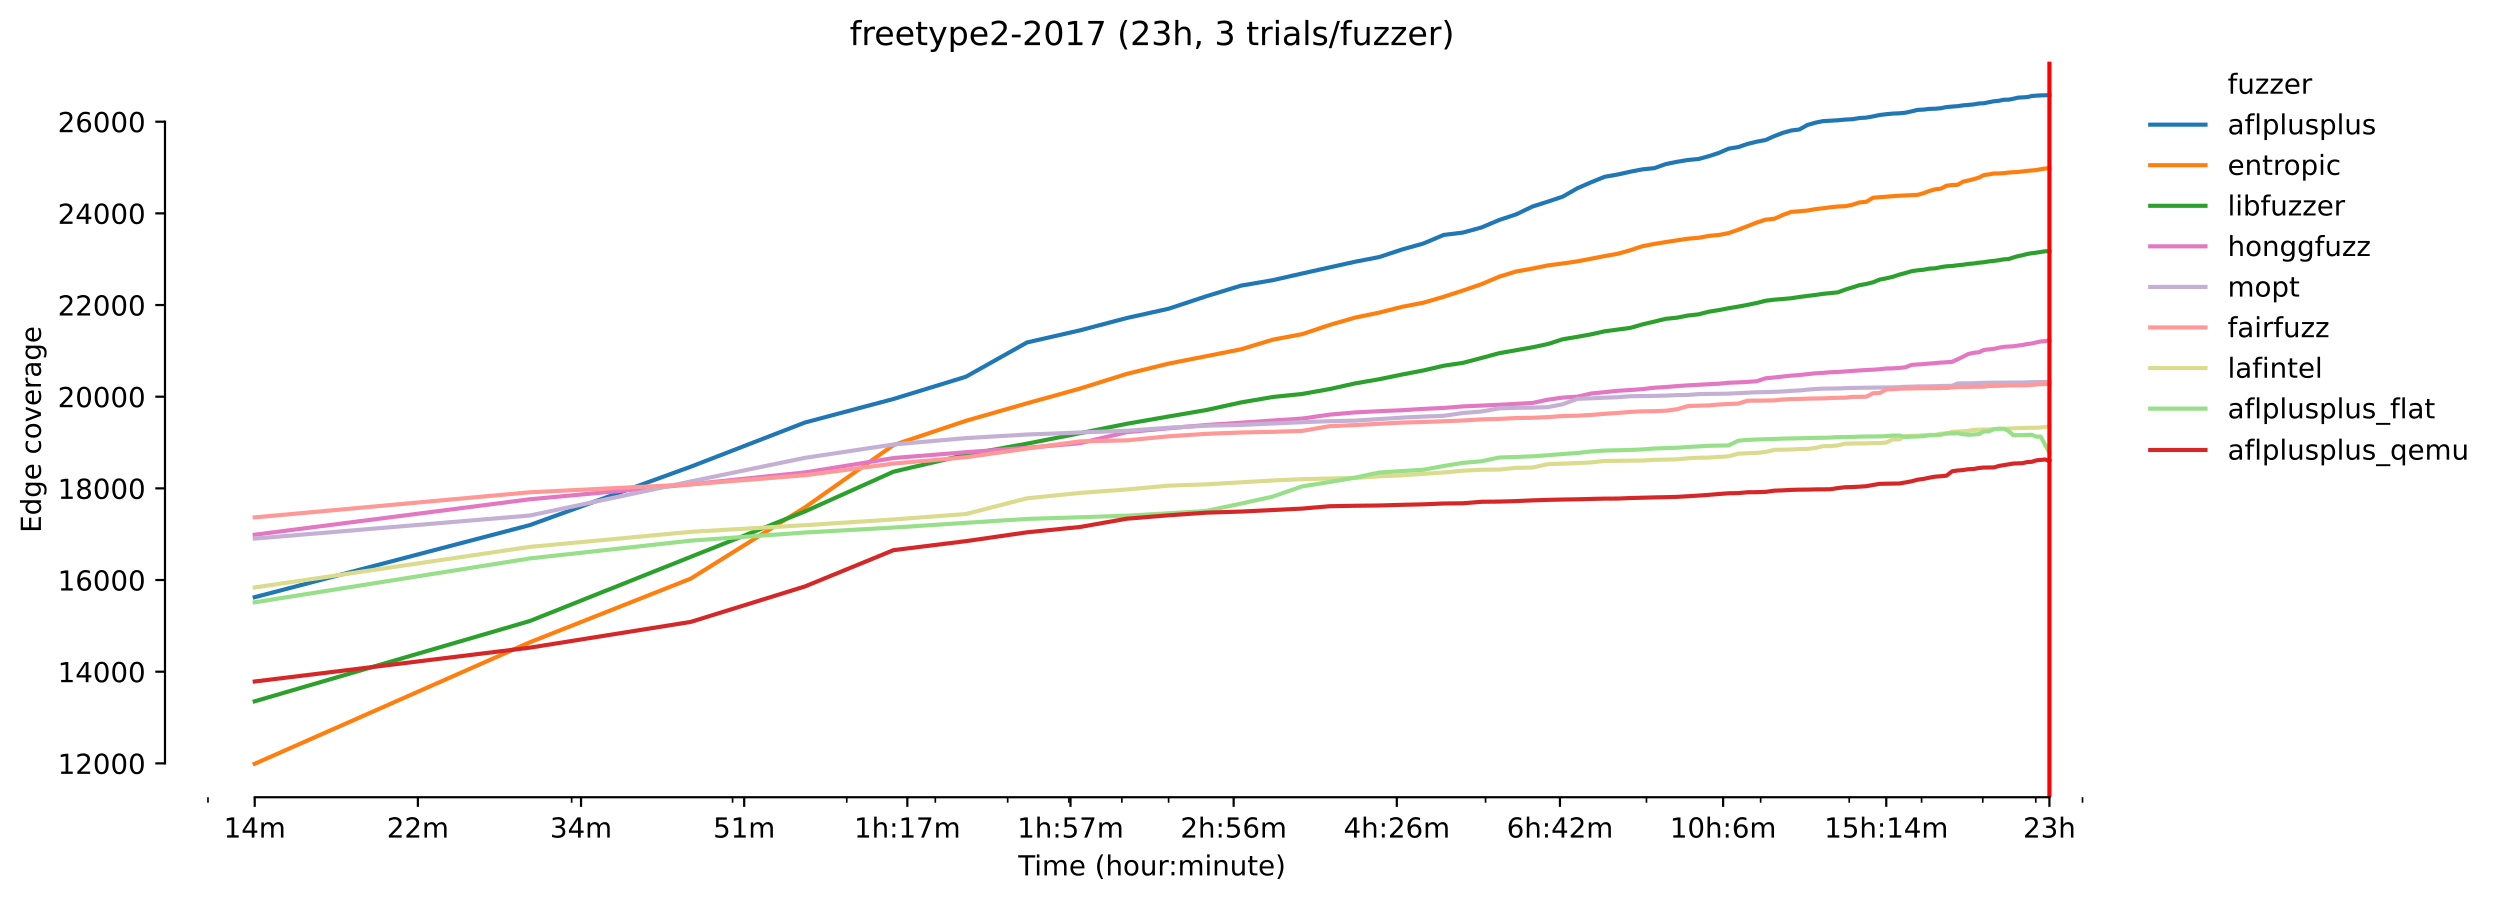 <?xml version="1.0" encoding="utf-8" standalone="no"?>
<!DOCTYPE svg PUBLIC "-//W3C//DTD SVG 1.1//EN"
  "http://www.w3.org/Graphics/SVG/1.1/DTD/svg11.dtd">
<!-- Created with matplotlib (https://matplotlib.org/) -->
<svg height="325.986pt" version="1.1" viewBox="0 0 904.484 325.986" width="904.484pt" xmlns="http://www.w3.org/2000/svg" xmlns:xlink="http://www.w3.org/1999/xlink">
 <defs>
  <style type="text/css">*{stroke-linecap:butt;stroke-linejoin:round;}</style>
 </defs>
 <g id="figure_1">
  <g id="patch_1">
   <path d="M 0 325.986 
L 904.484 325.986 
L 904.484 0 
L 0 0 
z
" style="fill:#ffffff;"/>
  </g>
  <g id="axes_1">
   <g id="patch_2">
    <path d="M 59.691 288.43 
L 773.931 288.43 
L 773.931 22.318 
L 59.691 22.318 
z
" style="fill:#ffffff;"/>
   </g>
   <g id="matplotlib.axis_1">
    <g id="xtick_1">
     <g id="line2d_1">
      <defs>
       <path d="M 0 0 
L 0 3.5 
" id="m1eafa11cf6" style="stroke:#000000;stroke-width:0.8;"/>
      </defs>
      <g>
       <use style="stroke:#000000;stroke-width:0.8;" x="92.156" xlink:href="#m1eafa11cf6" y="288.43"/>
      </g>
     </g>
     <g id="text_1">
      <!-- 14m -->
      <g transform="translate(80.923 303.029)scale(0.1 -0.1)">
       <defs>
        <path d="M 12.406 8.297 
L 28.516 8.297 
L 28.516 63.922 
L 10.984 60.406 
L 10.984 69.391 
L 28.422 72.906 
L 38.281 72.906 
L 38.281 8.297 
L 54.391 8.297 
L 54.391 0 
L 12.406 0 
z
" id="DejaVuSans-49"/>
        <path d="M 37.797 64.312 
L 12.891 25.391 
L 37.797 25.391 
z
M 35.203 72.906 
L 47.609 72.906 
L 47.609 25.391 
L 58.016 25.391 
L 58.016 17.188 
L 47.609 17.188 
L 47.609 0 
L 37.797 0 
L 37.797 17.188 
L 4.891 17.188 
L 4.891 26.703 
z
" id="DejaVuSans-52"/>
        <path d="M 52 44.188 
Q 55.375 50.25 60.062 53.125 
Q 64.75 56 71.094 56 
Q 79.641 56 84.281 50.016 
Q 88.922 44.047 88.922 33.016 
L 88.922 0 
L 79.891 0 
L 79.891 32.719 
Q 79.891 40.578 77.094 44.375 
Q 74.312 48.188 68.609 48.188 
Q 61.625 48.188 57.562 43.547 
Q 53.516 38.922 53.516 30.906 
L 53.516 0 
L 44.484 0 
L 44.484 32.719 
Q 44.484 40.625 41.703 44.406 
Q 38.922 48.188 33.109 48.188 
Q 26.219 48.188 22.156 43.531 
Q 18.109 38.875 18.109 30.906 
L 18.109 0 
L 9.078 0 
L 9.078 54.688 
L 18.109 54.688 
L 18.109 46.188 
Q 21.188 51.219 25.484 53.609 
Q 29.781 56 35.688 56 
Q 41.656 56 45.828 52.969 
Q 50 49.953 52 44.188 
z
" id="DejaVuSans-109"/>
       </defs>
       <use xlink:href="#DejaVuSans-49"/>
       <use x="63.623" xlink:href="#DejaVuSans-52"/>
       <use x="127.246" xlink:href="#DejaVuSans-109"/>
      </g>
     </g>
    </g>
    <g id="xtick_2">
     <g id="line2d_2">
      <g>
       <use style="stroke:#000000;stroke-width:0.8;" x="151.184" xlink:href="#m1eafa11cf6" y="288.43"/>
      </g>
     </g>
     <g id="text_2">
      <!-- 22m -->
      <g transform="translate(139.952 303.029)scale(0.1 -0.1)">
       <defs>
        <path d="M 19.188 8.297 
L 53.609 8.297 
L 53.609 0 
L 7.328 0 
L 7.328 8.297 
Q 12.938 14.109 22.625 23.891 
Q 32.328 33.688 34.812 36.531 
Q 39.547 41.844 41.422 45.531 
Q 43.312 49.219 43.312 52.781 
Q 43.312 58.594 39.234 62.25 
Q 35.156 65.922 28.609 65.922 
Q 23.969 65.922 18.812 64.312 
Q 13.672 62.703 7.812 59.422 
L 7.812 69.391 
Q 13.766 71.781 18.938 73 
Q 24.125 74.219 28.422 74.219 
Q 39.75 74.219 46.484 68.547 
Q 53.219 62.891 53.219 53.422 
Q 53.219 48.922 51.531 44.891 
Q 49.859 40.875 45.406 35.406 
Q 44.188 33.984 37.641 27.219 
Q 31.109 20.453 19.188 8.297 
z
" id="DejaVuSans-50"/>
       </defs>
       <use xlink:href="#DejaVuSans-50"/>
       <use x="63.623" xlink:href="#DejaVuSans-50"/>
       <use x="127.246" xlink:href="#DejaVuSans-109"/>
      </g>
     </g>
    </g>
    <g id="xtick_3">
     <g id="line2d_3">
      <g>
       <use style="stroke:#000000;stroke-width:0.8;" x="210.213" xlink:href="#m1eafa11cf6" y="288.43"/>
      </g>
     </g>
     <g id="text_3">
      <!-- 34m -->
      <g transform="translate(198.98 303.029)scale(0.1 -0.1)">
       <defs>
        <path d="M 40.578 39.312 
Q 47.656 37.797 51.625 33 
Q 55.609 28.219 55.609 21.188 
Q 55.609 10.406 48.188 4.484 
Q 40.766 -1.422 27.094 -1.422 
Q 22.516 -1.422 17.656 -0.516 
Q 12.797 0.391 7.625 2.203 
L 7.625 11.719 
Q 11.719 9.328 16.594 8.109 
Q 21.484 6.891 26.812 6.891 
Q 36.078 6.891 40.938 10.547 
Q 45.797 14.203 45.797 21.188 
Q 45.797 27.641 41.281 31.266 
Q 36.766 34.906 28.719 34.906 
L 20.219 34.906 
L 20.219 43.016 
L 29.109 43.016 
Q 36.375 43.016 40.234 45.922 
Q 44.094 48.828 44.094 54.297 
Q 44.094 59.906 40.109 62.906 
Q 36.141 65.922 28.719 65.922 
Q 24.656 65.922 20.016 65.031 
Q 15.375 64.156 9.812 62.312 
L 9.812 71.094 
Q 15.438 72.656 20.344 73.438 
Q 25.25 74.219 29.594 74.219 
Q 40.828 74.219 47.359 69.109 
Q 53.906 64.016 53.906 55.328 
Q 53.906 49.266 50.438 45.094 
Q 46.969 40.922 40.578 39.312 
z
" id="DejaVuSans-51"/>
       </defs>
       <use xlink:href="#DejaVuSans-51"/>
       <use x="63.623" xlink:href="#DejaVuSans-52"/>
       <use x="127.246" xlink:href="#DejaVuSans-109"/>
      </g>
     </g>
    </g>
    <g id="xtick_4">
     <g id="line2d_4">
      <g>
       <use style="stroke:#000000;stroke-width:0.8;" x="269.241" xlink:href="#m1eafa11cf6" y="288.43"/>
      </g>
     </g>
     <g id="text_4">
      <!-- 51m -->
      <g transform="translate(258.008 303.029)scale(0.1 -0.1)">
       <defs>
        <path d="M 10.797 72.906 
L 49.516 72.906 
L 49.516 64.594 
L 19.828 64.594 
L 19.828 46.734 
Q 21.969 47.469 24.109 47.828 
Q 26.266 48.188 28.422 48.188 
Q 40.625 48.188 47.75 41.5 
Q 54.891 34.812 54.891 23.391 
Q 54.891 11.625 47.562 5.094 
Q 40.234 -1.422 26.906 -1.422 
Q 22.312 -1.422 17.547 -0.641 
Q 12.797 0.141 7.719 1.703 
L 7.719 11.625 
Q 12.109 9.234 16.797 8.062 
Q 21.484 6.891 26.703 6.891 
Q 35.156 6.891 40.078 11.328 
Q 45.016 15.766 45.016 23.391 
Q 45.016 31 40.078 35.438 
Q 35.156 39.891 26.703 39.891 
Q 22.75 39.891 18.812 39.016 
Q 14.891 38.141 10.797 36.281 
z
" id="DejaVuSans-53"/>
       </defs>
       <use xlink:href="#DejaVuSans-53"/>
       <use x="63.623" xlink:href="#DejaVuSans-49"/>
       <use x="127.246" xlink:href="#DejaVuSans-109"/>
      </g>
     </g>
    </g>
    <g id="xtick_5">
     <g id="line2d_5">
      <g>
       <use style="stroke:#000000;stroke-width:0.8;" x="328.269" xlink:href="#m1eafa11cf6" y="288.43"/>
      </g>
     </g>
     <g id="text_5">
      <!-- 1h:17m -->
      <g transform="translate(309.002 303.029)scale(0.1 -0.1)">
       <defs>
        <path d="M 54.891 33.016 
L 54.891 0 
L 45.906 0 
L 45.906 32.719 
Q 45.906 40.484 42.875 44.328 
Q 39.844 48.188 33.797 48.188 
Q 26.516 48.188 22.312 43.547 
Q 18.109 38.922 18.109 30.906 
L 18.109 0 
L 9.078 0 
L 9.078 75.984 
L 18.109 75.984 
L 18.109 46.188 
Q 21.344 51.125 25.703 53.562 
Q 30.078 56 35.797 56 
Q 45.219 56 50.047 50.172 
Q 54.891 44.344 54.891 33.016 
z
" id="DejaVuSans-104"/>
        <path d="M 11.719 12.406 
L 22.016 12.406 
L 22.016 0 
L 11.719 0 
z
M 11.719 51.703 
L 22.016 51.703 
L 22.016 39.312 
L 11.719 39.312 
z
" id="DejaVuSans-58"/>
        <path d="M 8.203 72.906 
L 55.078 72.906 
L 55.078 68.703 
L 28.609 0 
L 18.312 0 
L 43.219 64.594 
L 8.203 64.594 
z
" id="DejaVuSans-55"/>
       </defs>
       <use xlink:href="#DejaVuSans-49"/>
       <use x="63.623" xlink:href="#DejaVuSans-104"/>
       <use x="127.002" xlink:href="#DejaVuSans-58"/>
       <use x="160.693" xlink:href="#DejaVuSans-49"/>
       <use x="224.316" xlink:href="#DejaVuSans-55"/>
       <use x="287.939" xlink:href="#DejaVuSans-109"/>
      </g>
     </g>
    </g>
    <g id="xtick_6">
     <g id="line2d_6">
      <g>
       <use style="stroke:#000000;stroke-width:0.8;" x="387.297" xlink:href="#m1eafa11cf6" y="288.43"/>
      </g>
     </g>
     <g id="text_6">
      <!-- 1h:57m -->
      <g transform="translate(368.03 303.029)scale(0.1 -0.1)">
       <use xlink:href="#DejaVuSans-49"/>
       <use x="63.623" xlink:href="#DejaVuSans-104"/>
       <use x="127.002" xlink:href="#DejaVuSans-58"/>
       <use x="160.693" xlink:href="#DejaVuSans-53"/>
       <use x="224.316" xlink:href="#DejaVuSans-55"/>
       <use x="287.939" xlink:href="#DejaVuSans-109"/>
      </g>
     </g>
    </g>
    <g id="xtick_7">
     <g id="line2d_7">
      <g>
       <use style="stroke:#000000;stroke-width:0.8;" x="446.326" xlink:href="#m1eafa11cf6" y="288.43"/>
      </g>
     </g>
     <g id="text_7">
      <!-- 2h:56m -->
      <g transform="translate(427.058 303.029)scale(0.1 -0.1)">
       <defs>
        <path d="M 33.016 40.375 
Q 26.375 40.375 22.484 35.828 
Q 18.609 31.297 18.609 23.391 
Q 18.609 15.531 22.484 10.953 
Q 26.375 6.391 33.016 6.391 
Q 39.656 6.391 43.531 10.953 
Q 47.406 15.531 47.406 23.391 
Q 47.406 31.297 43.531 35.828 
Q 39.656 40.375 33.016 40.375 
z
M 52.594 71.297 
L 52.594 62.312 
Q 48.875 64.062 45.094 64.984 
Q 41.312 65.922 37.594 65.922 
Q 27.828 65.922 22.672 59.328 
Q 17.531 52.734 16.797 39.406 
Q 19.672 43.656 24.016 45.922 
Q 28.375 48.188 33.594 48.188 
Q 44.578 48.188 50.953 41.516 
Q 57.328 34.859 57.328 23.391 
Q 57.328 12.156 50.688 5.359 
Q 44.047 -1.422 33.016 -1.422 
Q 20.359 -1.422 13.672 8.266 
Q 6.984 17.969 6.984 36.375 
Q 6.984 53.656 15.188 63.938 
Q 23.391 74.219 37.203 74.219 
Q 40.922 74.219 44.703 73.484 
Q 48.484 72.75 52.594 71.297 
z
" id="DejaVuSans-54"/>
       </defs>
       <use xlink:href="#DejaVuSans-50"/>
       <use x="63.623" xlink:href="#DejaVuSans-104"/>
       <use x="127.002" xlink:href="#DejaVuSans-58"/>
       <use x="160.693" xlink:href="#DejaVuSans-53"/>
       <use x="224.316" xlink:href="#DejaVuSans-54"/>
       <use x="287.939" xlink:href="#DejaVuSans-109"/>
      </g>
     </g>
    </g>
    <g id="xtick_8">
     <g id="line2d_8">
      <g>
       <use style="stroke:#000000;stroke-width:0.8;" x="505.354" xlink:href="#m1eafa11cf6" y="288.43"/>
      </g>
     </g>
     <g id="text_8">
      <!-- 4h:26m -->
      <g transform="translate(486.087 303.029)scale(0.1 -0.1)">
       <use xlink:href="#DejaVuSans-52"/>
       <use x="63.623" xlink:href="#DejaVuSans-104"/>
       <use x="127.002" xlink:href="#DejaVuSans-58"/>
       <use x="160.693" xlink:href="#DejaVuSans-50"/>
       <use x="224.316" xlink:href="#DejaVuSans-54"/>
       <use x="287.939" xlink:href="#DejaVuSans-109"/>
      </g>
     </g>
    </g>
    <g id="xtick_9">
     <g id="line2d_9">
      <g>
       <use style="stroke:#000000;stroke-width:0.8;" x="564.382" xlink:href="#m1eafa11cf6" y="288.43"/>
      </g>
     </g>
     <g id="text_9">
      <!-- 6h:42m -->
      <g transform="translate(545.115 303.029)scale(0.1 -0.1)">
       <use xlink:href="#DejaVuSans-54"/>
       <use x="63.623" xlink:href="#DejaVuSans-104"/>
       <use x="127.002" xlink:href="#DejaVuSans-58"/>
       <use x="160.693" xlink:href="#DejaVuSans-52"/>
       <use x="224.316" xlink:href="#DejaVuSans-50"/>
       <use x="287.939" xlink:href="#DejaVuSans-109"/>
      </g>
     </g>
    </g>
    <g id="xtick_10">
     <g id="line2d_10">
      <g>
       <use style="stroke:#000000;stroke-width:0.8;" x="623.41" xlink:href="#m1eafa11cf6" y="288.43"/>
      </g>
     </g>
     <g id="text_10">
      <!-- 10h:6m -->
      <g transform="translate(604.143 303.029)scale(0.1 -0.1)">
       <defs>
        <path d="M 31.781 66.406 
Q 24.172 66.406 20.328 58.906 
Q 16.5 51.422 16.5 36.375 
Q 16.5 21.391 20.328 13.891 
Q 24.172 6.391 31.781 6.391 
Q 39.453 6.391 43.281 13.891 
Q 47.125 21.391 47.125 36.375 
Q 47.125 51.422 43.281 58.906 
Q 39.453 66.406 31.781 66.406 
z
M 31.781 74.219 
Q 44.047 74.219 50.516 64.516 
Q 56.984 54.828 56.984 36.375 
Q 56.984 17.969 50.516 8.266 
Q 44.047 -1.422 31.781 -1.422 
Q 19.531 -1.422 13.062 8.266 
Q 6.594 17.969 6.594 36.375 
Q 6.594 54.828 13.062 64.516 
Q 19.531 74.219 31.781 74.219 
z
" id="DejaVuSans-48"/>
       </defs>
       <use xlink:href="#DejaVuSans-49"/>
       <use x="63.623" xlink:href="#DejaVuSans-48"/>
       <use x="127.246" xlink:href="#DejaVuSans-104"/>
       <use x="190.625" xlink:href="#DejaVuSans-58"/>
       <use x="224.316" xlink:href="#DejaVuSans-54"/>
       <use x="287.939" xlink:href="#DejaVuSans-109"/>
      </g>
     </g>
    </g>
    <g id="xtick_11">
     <g id="line2d_11">
      <g>
       <use style="stroke:#000000;stroke-width:0.8;" x="682.439" xlink:href="#m1eafa11cf6" y="288.43"/>
      </g>
     </g>
     <g id="text_11">
      <!-- 15h:14m -->
      <g transform="translate(659.99 303.029)scale(0.1 -0.1)">
       <use xlink:href="#DejaVuSans-49"/>
       <use x="63.623" xlink:href="#DejaVuSans-53"/>
       <use x="127.246" xlink:href="#DejaVuSans-104"/>
       <use x="190.625" xlink:href="#DejaVuSans-58"/>
       <use x="224.316" xlink:href="#DejaVuSans-49"/>
       <use x="287.939" xlink:href="#DejaVuSans-52"/>
       <use x="351.562" xlink:href="#DejaVuSans-109"/>
      </g>
     </g>
    </g>
    <g id="xtick_12">
     <g id="line2d_12">
      <g>
       <use style="stroke:#000000;stroke-width:0.8;" x="741.467" xlink:href="#m1eafa11cf6" y="288.43"/>
      </g>
     </g>
     <g id="text_12">
      <!-- 23h -->
      <g transform="translate(731.936 303.029)scale(0.1 -0.1)">
       <use xlink:href="#DejaVuSans-50"/>
       <use x="63.623" xlink:href="#DejaVuSans-51"/>
       <use x="127.246" xlink:href="#DejaVuSans-104"/>
      </g>
     </g>
    </g>
    <g id="xtick_13">
     <g id="line2d_13">
      <defs>
       <path d="M 0 0 
L 0 2 
" id="m3b7768e3b6" style="stroke:#000000;stroke-width:0.6;"/>
      </defs>
      <g>
       <use style="stroke:#000000;stroke-width:0.6;" x="75.243" xlink:href="#m3b7768e3b6" y="288.43"/>
      </g>
     </g>
    </g>
    <g id="xtick_14">
     <g id="line2d_14">
      <g>
       <use style="stroke:#000000;stroke-width:0.6;" x="206.818" xlink:href="#m3b7768e3b6" y="288.43"/>
      </g>
     </g>
    </g>
    <g id="xtick_15">
     <g id="line2d_15">
      <g>
       <use style="stroke:#000000;stroke-width:0.6;" x="265.041" xlink:href="#m3b7768e3b6" y="288.43"/>
      </g>
     </g>
    </g>
    <g id="xtick_16">
     <g id="line2d_16">
      <g>
       <use style="stroke:#000000;stroke-width:0.6;" x="306.351" xlink:href="#m3b7768e3b6" y="288.43"/>
      </g>
     </g>
    </g>
    <g id="xtick_17">
     <g id="line2d_17">
      <g>
       <use style="stroke:#000000;stroke-width:0.6;" x="338.394" xlink:href="#m3b7768e3b6" y="288.43"/>
      </g>
     </g>
    </g>
    <g id="xtick_18">
     <g id="line2d_18">
      <g>
       <use style="stroke:#000000;stroke-width:0.6;" x="364.574" xlink:href="#m3b7768e3b6" y="288.43"/>
      </g>
     </g>
    </g>
    <g id="xtick_19">
     <g id="line2d_19">
      <g>
       <use style="stroke:#000000;stroke-width:0.6;" x="386.71" xlink:href="#m3b7768e3b6" y="288.43"/>
      </g>
     </g>
    </g>
    <g id="xtick_20">
     <g id="line2d_20">
      <g>
       <use style="stroke:#000000;stroke-width:0.6;" x="405.884" xlink:href="#m3b7768e3b6" y="288.43"/>
      </g>
     </g>
    </g>
    <g id="xtick_21">
     <g id="line2d_21">
      <g>
       <use style="stroke:#000000;stroke-width:0.6;" x="422.797" xlink:href="#m3b7768e3b6" y="288.43"/>
      </g>
     </g>
    </g>
    <g id="xtick_22">
     <g id="line2d_22">
      <g>
       <use style="stroke:#000000;stroke-width:0.6;" x="537.459" xlink:href="#m3b7768e3b6" y="288.43"/>
      </g>
     </g>
    </g>
    <g id="xtick_23">
     <g id="line2d_23">
      <g>
       <use style="stroke:#000000;stroke-width:0.6;" x="595.682" xlink:href="#m3b7768e3b6" y="288.43"/>
      </g>
     </g>
    </g>
    <g id="xtick_24">
     <g id="line2d_24">
      <g>
       <use style="stroke:#000000;stroke-width:0.6;" x="636.992" xlink:href="#m3b7768e3b6" y="288.43"/>
      </g>
     </g>
    </g>
    <g id="xtick_25">
     <g id="line2d_25">
      <g>
       <use style="stroke:#000000;stroke-width:0.6;" x="669.035" xlink:href="#m3b7768e3b6" y="288.43"/>
      </g>
     </g>
    </g>
    <g id="xtick_26">
     <g id="line2d_26">
      <g>
       <use style="stroke:#000000;stroke-width:0.6;" x="695.215" xlink:href="#m3b7768e3b6" y="288.43"/>
      </g>
     </g>
    </g>
    <g id="xtick_27">
     <g id="line2d_27">
      <g>
       <use style="stroke:#000000;stroke-width:0.6;" x="717.351" xlink:href="#m3b7768e3b6" y="288.43"/>
      </g>
     </g>
    </g>
    <g id="xtick_28">
     <g id="line2d_28">
      <g>
       <use style="stroke:#000000;stroke-width:0.6;" x="736.525" xlink:href="#m3b7768e3b6" y="288.43"/>
      </g>
     </g>
    </g>
    <g id="xtick_29">
     <g id="line2d_29">
      <g>
       <use style="stroke:#000000;stroke-width:0.6;" x="753.438" xlink:href="#m3b7768e3b6" y="288.43"/>
      </g>
     </g>
    </g>
    <g id="text_13">
     <!-- Time (hour:minute) -->
     <g transform="translate(368.404 316.707)scale(0.1 -0.1)">
      <defs>
       <path d="M -0.297 72.906 
L 61.375 72.906 
L 61.375 64.594 
L 35.5 64.594 
L 35.5 0 
L 25.594 0 
L 25.594 64.594 
L -0.297 64.594 
z
" id="DejaVuSans-84"/>
       <path d="M 9.422 54.688 
L 18.406 54.688 
L 18.406 0 
L 9.422 0 
z
M 9.422 75.984 
L 18.406 75.984 
L 18.406 64.594 
L 9.422 64.594 
z
" id="DejaVuSans-105"/>
       <path d="M 56.203 29.594 
L 56.203 25.203 
L 14.891 25.203 
Q 15.484 15.922 20.484 11.062 
Q 25.484 6.203 34.422 6.203 
Q 39.594 6.203 44.453 7.469 
Q 49.312 8.734 54.109 11.281 
L 54.109 2.781 
Q 49.266 0.734 44.188 -0.344 
Q 39.109 -1.422 33.891 -1.422 
Q 20.797 -1.422 13.156 6.188 
Q 5.516 13.812 5.516 26.812 
Q 5.516 40.234 12.766 48.109 
Q 20.016 56 32.328 56 
Q 43.359 56 49.781 48.891 
Q 56.203 41.797 56.203 29.594 
z
M 47.219 32.234 
Q 47.125 39.594 43.094 43.984 
Q 39.062 48.391 32.422 48.391 
Q 24.906 48.391 20.391 44.141 
Q 15.875 39.891 15.188 32.172 
z
" id="DejaVuSans-101"/>
       <path id="DejaVuSans-32"/>
       <path d="M 31 75.875 
Q 24.469 64.656 21.281 53.656 
Q 18.109 42.672 18.109 31.391 
Q 18.109 20.125 21.312 9.062 
Q 24.516 -2 31 -13.188 
L 23.188 -13.188 
Q 15.875 -1.703 12.234 9.375 
Q 8.594 20.453 8.594 31.391 
Q 8.594 42.281 12.203 53.312 
Q 15.828 64.359 23.188 75.875 
z
" id="DejaVuSans-40"/>
       <path d="M 30.609 48.391 
Q 23.391 48.391 19.188 42.75 
Q 14.984 37.109 14.984 27.297 
Q 14.984 17.484 19.156 11.844 
Q 23.344 6.203 30.609 6.203 
Q 37.797 6.203 41.984 11.859 
Q 46.188 17.531 46.188 27.297 
Q 46.188 37.016 41.984 42.703 
Q 37.797 48.391 30.609 48.391 
z
M 30.609 56 
Q 42.328 56 49.016 48.375 
Q 55.719 40.766 55.719 27.297 
Q 55.719 13.875 49.016 6.219 
Q 42.328 -1.422 30.609 -1.422 
Q 18.844 -1.422 12.172 6.219 
Q 5.516 13.875 5.516 27.297 
Q 5.516 40.766 12.172 48.375 
Q 18.844 56 30.609 56 
z
" id="DejaVuSans-111"/>
       <path d="M 8.5 21.578 
L 8.5 54.688 
L 17.484 54.688 
L 17.484 21.922 
Q 17.484 14.156 20.5 10.266 
Q 23.531 6.391 29.594 6.391 
Q 36.859 6.391 41.078 11.031 
Q 45.312 15.672 45.312 23.688 
L 45.312 54.688 
L 54.297 54.688 
L 54.297 0 
L 45.312 0 
L 45.312 8.406 
Q 42.047 3.422 37.719 1 
Q 33.406 -1.422 27.688 -1.422 
Q 18.266 -1.422 13.375 4.438 
Q 8.5 10.297 8.5 21.578 
z
M 31.109 56 
z
" id="DejaVuSans-117"/>
       <path d="M 41.109 46.297 
Q 39.594 47.172 37.812 47.578 
Q 36.031 48 33.891 48 
Q 26.266 48 22.188 43.047 
Q 18.109 38.094 18.109 28.812 
L 18.109 0 
L 9.078 0 
L 9.078 54.688 
L 18.109 54.688 
L 18.109 46.188 
Q 20.953 51.172 25.484 53.578 
Q 30.031 56 36.531 56 
Q 37.453 56 38.578 55.875 
Q 39.703 55.766 41.062 55.516 
z
" id="DejaVuSans-114"/>
       <path d="M 54.891 33.016 
L 54.891 0 
L 45.906 0 
L 45.906 32.719 
Q 45.906 40.484 42.875 44.328 
Q 39.844 48.188 33.797 48.188 
Q 26.516 48.188 22.312 43.547 
Q 18.109 38.922 18.109 30.906 
L 18.109 0 
L 9.078 0 
L 9.078 54.688 
L 18.109 54.688 
L 18.109 46.188 
Q 21.344 51.125 25.703 53.562 
Q 30.078 56 35.797 56 
Q 45.219 56 50.047 50.172 
Q 54.891 44.344 54.891 33.016 
z
" id="DejaVuSans-110"/>
       <path d="M 18.312 70.219 
L 18.312 54.688 
L 36.812 54.688 
L 36.812 47.703 
L 18.312 47.703 
L 18.312 18.016 
Q 18.312 11.328 20.141 9.422 
Q 21.969 7.516 27.594 7.516 
L 36.812 7.516 
L 36.812 0 
L 27.594 0 
Q 17.188 0 13.234 3.875 
Q 9.281 7.766 9.281 18.016 
L 9.281 47.703 
L 2.688 47.703 
L 2.688 54.688 
L 9.281 54.688 
L 9.281 70.219 
z
" id="DejaVuSans-116"/>
       <path d="M 8.016 75.875 
L 15.828 75.875 
Q 23.141 64.359 26.781 53.312 
Q 30.422 42.281 30.422 31.391 
Q 30.422 20.453 26.781 9.375 
Q 23.141 -1.703 15.828 -13.188 
L 8.016 -13.188 
Q 14.5 -2 17.703 9.062 
Q 20.906 20.125 20.906 31.391 
Q 20.906 42.672 17.703 53.656 
Q 14.5 64.656 8.016 75.875 
z
" id="DejaVuSans-41"/>
      </defs>
      <use xlink:href="#DejaVuSans-84"/>
      <use x="57.959" xlink:href="#DejaVuSans-105"/>
      <use x="85.742" xlink:href="#DejaVuSans-109"/>
      <use x="183.154" xlink:href="#DejaVuSans-101"/>
      <use x="244.678" xlink:href="#DejaVuSans-32"/>
      <use x="276.465" xlink:href="#DejaVuSans-40"/>
      <use x="315.479" xlink:href="#DejaVuSans-104"/>
      <use x="378.857" xlink:href="#DejaVuSans-111"/>
      <use x="440.039" xlink:href="#DejaVuSans-117"/>
      <use x="503.418" xlink:href="#DejaVuSans-114"/>
      <use x="542.781" xlink:href="#DejaVuSans-58"/>
      <use x="576.473" xlink:href="#DejaVuSans-109"/>
      <use x="673.885" xlink:href="#DejaVuSans-105"/>
      <use x="701.668" xlink:href="#DejaVuSans-110"/>
      <use x="765.047" xlink:href="#DejaVuSans-117"/>
      <use x="828.426" xlink:href="#DejaVuSans-116"/>
      <use x="867.635" xlink:href="#DejaVuSans-101"/>
      <use x="929.158" xlink:href="#DejaVuSans-41"/>
     </g>
    </g>
   </g>
   <g id="matplotlib.axis_2">
    <g id="ytick_1">
     <g id="line2d_30">
      <defs>
       <path d="M 0 0 
L -3.5 0 
" id="m83b18917d8" style="stroke:#000000;stroke-width:0.8;"/>
      </defs>
      <g>
       <use style="stroke:#000000;stroke-width:0.8;" x="59.691" xlink:href="#m83b18917d8" y="276.182"/>
      </g>
     </g>
     <g id="text_14">
      <!-- 12000 -->
      <g transform="translate(20.878 279.981)scale(0.1 -0.1)">
       <use xlink:href="#DejaVuSans-49"/>
       <use x="63.623" xlink:href="#DejaVuSans-50"/>
       <use x="127.246" xlink:href="#DejaVuSans-48"/>
       <use x="190.869" xlink:href="#DejaVuSans-48"/>
       <use x="254.492" xlink:href="#DejaVuSans-48"/>
      </g>
     </g>
    </g>
    <g id="ytick_2">
     <g id="line2d_31">
      <g>
       <use style="stroke:#000000;stroke-width:0.8;" x="59.691" xlink:href="#m83b18917d8" y="243.016"/>
      </g>
     </g>
     <g id="text_15">
      <!-- 14000 -->
      <g transform="translate(20.878 246.815)scale(0.1 -0.1)">
       <use xlink:href="#DejaVuSans-49"/>
       <use x="63.623" xlink:href="#DejaVuSans-52"/>
       <use x="127.246" xlink:href="#DejaVuSans-48"/>
       <use x="190.869" xlink:href="#DejaVuSans-48"/>
       <use x="254.492" xlink:href="#DejaVuSans-48"/>
      </g>
     </g>
    </g>
    <g id="ytick_3">
     <g id="line2d_32">
      <g>
       <use style="stroke:#000000;stroke-width:0.8;" x="59.691" xlink:href="#m83b18917d8" y="209.851"/>
      </g>
     </g>
     <g id="text_16">
      <!-- 16000 -->
      <g transform="translate(20.878 213.65)scale(0.1 -0.1)">
       <use xlink:href="#DejaVuSans-49"/>
       <use x="63.623" xlink:href="#DejaVuSans-54"/>
       <use x="127.246" xlink:href="#DejaVuSans-48"/>
       <use x="190.869" xlink:href="#DejaVuSans-48"/>
       <use x="254.492" xlink:href="#DejaVuSans-48"/>
      </g>
     </g>
    </g>
    <g id="ytick_4">
     <g id="line2d_33">
      <g>
       <use style="stroke:#000000;stroke-width:0.8;" x="59.691" xlink:href="#m83b18917d8" y="176.685"/>
      </g>
     </g>
     <g id="text_17">
      <!-- 18000 -->
      <g transform="translate(20.878 180.485)scale(0.1 -0.1)">
       <defs>
        <path d="M 31.781 34.625 
Q 24.75 34.625 20.719 30.859 
Q 16.703 27.094 16.703 20.516 
Q 16.703 13.922 20.719 10.156 
Q 24.75 6.391 31.781 6.391 
Q 38.812 6.391 42.859 10.172 
Q 46.922 13.969 46.922 20.516 
Q 46.922 27.094 42.891 30.859 
Q 38.875 34.625 31.781 34.625 
z
M 21.922 38.812 
Q 15.578 40.375 12.031 44.719 
Q 8.5 49.078 8.5 55.328 
Q 8.5 64.062 14.719 69.141 
Q 20.953 74.219 31.781 74.219 
Q 42.672 74.219 48.875 69.141 
Q 55.078 64.062 55.078 55.328 
Q 55.078 49.078 51.531 44.719 
Q 48 40.375 41.703 38.812 
Q 48.828 37.156 52.797 32.312 
Q 56.781 27.484 56.781 20.516 
Q 56.781 9.906 50.312 4.234 
Q 43.844 -1.422 31.781 -1.422 
Q 19.734 -1.422 13.25 4.234 
Q 6.781 9.906 6.781 20.516 
Q 6.781 27.484 10.781 32.312 
Q 14.797 37.156 21.922 38.812 
z
M 18.312 54.391 
Q 18.312 48.734 21.844 45.562 
Q 25.391 42.391 31.781 42.391 
Q 38.141 42.391 41.719 45.562 
Q 45.312 48.734 45.312 54.391 
Q 45.312 60.062 41.719 63.234 
Q 38.141 66.406 31.781 66.406 
Q 25.391 66.406 21.844 63.234 
Q 18.312 60.062 18.312 54.391 
z
" id="DejaVuSans-56"/>
       </defs>
       <use xlink:href="#DejaVuSans-49"/>
       <use x="63.623" xlink:href="#DejaVuSans-56"/>
       <use x="127.246" xlink:href="#DejaVuSans-48"/>
       <use x="190.869" xlink:href="#DejaVuSans-48"/>
       <use x="254.492" xlink:href="#DejaVuSans-48"/>
      </g>
     </g>
    </g>
    <g id="ytick_5">
     <g id="line2d_34">
      <g>
       <use style="stroke:#000000;stroke-width:0.8;" x="59.691" xlink:href="#m83b18917d8" y="143.52"/>
      </g>
     </g>
     <g id="text_18">
      <!-- 20000 -->
      <g transform="translate(20.878 147.319)scale(0.1 -0.1)">
       <use xlink:href="#DejaVuSans-50"/>
       <use x="63.623" xlink:href="#DejaVuSans-48"/>
       <use x="127.246" xlink:href="#DejaVuSans-48"/>
       <use x="190.869" xlink:href="#DejaVuSans-48"/>
       <use x="254.492" xlink:href="#DejaVuSans-48"/>
      </g>
     </g>
    </g>
    <g id="ytick_6">
     <g id="line2d_35">
      <g>
       <use style="stroke:#000000;stroke-width:0.8;" x="59.691" xlink:href="#m83b18917d8" y="110.355"/>
      </g>
     </g>
     <g id="text_19">
      <!-- 22000 -->
      <g transform="translate(20.878 114.154)scale(0.1 -0.1)">
       <use xlink:href="#DejaVuSans-50"/>
       <use x="63.623" xlink:href="#DejaVuSans-50"/>
       <use x="127.246" xlink:href="#DejaVuSans-48"/>
       <use x="190.869" xlink:href="#DejaVuSans-48"/>
       <use x="254.492" xlink:href="#DejaVuSans-48"/>
      </g>
     </g>
    </g>
    <g id="ytick_7">
     <g id="line2d_36">
      <g>
       <use style="stroke:#000000;stroke-width:0.8;" x="59.691" xlink:href="#m83b18917d8" y="77.189"/>
      </g>
     </g>
     <g id="text_20">
      <!-- 24000 -->
      <g transform="translate(20.878 80.988)scale(0.1 -0.1)">
       <use xlink:href="#DejaVuSans-50"/>
       <use x="63.623" xlink:href="#DejaVuSans-52"/>
       <use x="127.246" xlink:href="#DejaVuSans-48"/>
       <use x="190.869" xlink:href="#DejaVuSans-48"/>
       <use x="254.492" xlink:href="#DejaVuSans-48"/>
      </g>
     </g>
    </g>
    <g id="ytick_8">
     <g id="line2d_37">
      <g>
       <use style="stroke:#000000;stroke-width:0.8;" x="59.691" xlink:href="#m83b18917d8" y="44.024"/>
      </g>
     </g>
     <g id="text_21">
      <!-- 26000 -->
      <g transform="translate(20.878 47.823)scale(0.1 -0.1)">
       <use xlink:href="#DejaVuSans-50"/>
       <use x="63.623" xlink:href="#DejaVuSans-54"/>
       <use x="127.246" xlink:href="#DejaVuSans-48"/>
       <use x="190.869" xlink:href="#DejaVuSans-48"/>
       <use x="254.492" xlink:href="#DejaVuSans-48"/>
      </g>
     </g>
    </g>
    <g id="text_22">
     <!-- Edge coverage -->
     <g transform="translate(14.798 192.762)rotate(-90)scale(0.1 -0.1)">
      <defs>
       <path d="M 9.812 72.906 
L 55.906 72.906 
L 55.906 64.594 
L 19.672 64.594 
L 19.672 43.016 
L 54.391 43.016 
L 54.391 34.719 
L 19.672 34.719 
L 19.672 8.297 
L 56.781 8.297 
L 56.781 0 
L 9.812 0 
z
" id="DejaVuSans-69"/>
       <path d="M 45.406 46.391 
L 45.406 75.984 
L 54.391 75.984 
L 54.391 0 
L 45.406 0 
L 45.406 8.203 
Q 42.578 3.328 38.25 0.953 
Q 33.938 -1.422 27.875 -1.422 
Q 17.969 -1.422 11.734 6.484 
Q 5.516 14.406 5.516 27.297 
Q 5.516 40.188 11.734 48.094 
Q 17.969 56 27.875 56 
Q 33.938 56 38.25 53.625 
Q 42.578 51.266 45.406 46.391 
z
M 14.797 27.297 
Q 14.797 17.391 18.875 11.75 
Q 22.953 6.109 30.078 6.109 
Q 37.203 6.109 41.297 11.75 
Q 45.406 17.391 45.406 27.297 
Q 45.406 37.203 41.297 42.844 
Q 37.203 48.484 30.078 48.484 
Q 22.953 48.484 18.875 42.844 
Q 14.797 37.203 14.797 27.297 
z
" id="DejaVuSans-100"/>
       <path d="M 45.406 27.984 
Q 45.406 37.75 41.375 43.109 
Q 37.359 48.484 30.078 48.484 
Q 22.859 48.484 18.828 43.109 
Q 14.797 37.75 14.797 27.984 
Q 14.797 18.266 18.828 12.891 
Q 22.859 7.516 30.078 7.516 
Q 37.359 7.516 41.375 12.891 
Q 45.406 18.266 45.406 27.984 
z
M 54.391 6.781 
Q 54.391 -7.172 48.188 -13.984 
Q 42 -20.797 29.203 -20.797 
Q 24.469 -20.797 20.266 -20.094 
Q 16.062 -19.391 12.109 -17.922 
L 12.109 -9.188 
Q 16.062 -11.328 19.922 -12.344 
Q 23.781 -13.375 27.781 -13.375 
Q 36.625 -13.375 41.016 -8.766 
Q 45.406 -4.156 45.406 5.172 
L 45.406 9.625 
Q 42.625 4.781 38.281 2.391 
Q 33.938 0 27.875 0 
Q 17.828 0 11.672 7.656 
Q 5.516 15.328 5.516 27.984 
Q 5.516 40.672 11.672 48.328 
Q 17.828 56 27.875 56 
Q 33.938 56 38.281 53.609 
Q 42.625 51.219 45.406 46.391 
L 45.406 54.688 
L 54.391 54.688 
z
" id="DejaVuSans-103"/>
       <path d="M 48.781 52.594 
L 48.781 44.188 
Q 44.969 46.297 41.141 47.344 
Q 37.312 48.391 33.406 48.391 
Q 24.656 48.391 19.812 42.844 
Q 14.984 37.312 14.984 27.297 
Q 14.984 17.281 19.812 11.734 
Q 24.656 6.203 33.406 6.203 
Q 37.312 6.203 41.141 7.25 
Q 44.969 8.297 48.781 10.406 
L 48.781 2.094 
Q 45.016 0.344 40.984 -0.531 
Q 36.969 -1.422 32.422 -1.422 
Q 20.062 -1.422 12.781 6.344 
Q 5.516 14.109 5.516 27.297 
Q 5.516 40.672 12.859 48.328 
Q 20.219 56 33.016 56 
Q 37.156 56 41.109 55.141 
Q 45.062 54.297 48.781 52.594 
z
" id="DejaVuSans-99"/>
       <path d="M 2.984 54.688 
L 12.5 54.688 
L 29.594 8.797 
L 46.688 54.688 
L 56.203 54.688 
L 35.688 0 
L 23.484 0 
z
" id="DejaVuSans-118"/>
       <path d="M 34.281 27.484 
Q 23.391 27.484 19.188 25 
Q 14.984 22.516 14.984 16.5 
Q 14.984 11.719 18.141 8.906 
Q 21.297 6.109 26.703 6.109 
Q 34.188 6.109 38.703 11.406 
Q 43.219 16.703 43.219 25.484 
L 43.219 27.484 
z
M 52.203 31.203 
L 52.203 0 
L 43.219 0 
L 43.219 8.297 
Q 40.141 3.328 35.547 0.953 
Q 30.953 -1.422 24.312 -1.422 
Q 15.922 -1.422 10.953 3.297 
Q 6 8.016 6 15.922 
Q 6 25.141 12.172 29.828 
Q 18.359 34.516 30.609 34.516 
L 43.219 34.516 
L 43.219 35.406 
Q 43.219 41.609 39.141 45 
Q 35.062 48.391 27.688 48.391 
Q 23 48.391 18.547 47.266 
Q 14.109 46.141 10.016 43.891 
L 10.016 52.203 
Q 14.938 54.109 19.578 55.047 
Q 24.219 56 28.609 56 
Q 40.484 56 46.344 49.844 
Q 52.203 43.703 52.203 31.203 
z
" id="DejaVuSans-97"/>
      </defs>
      <use xlink:href="#DejaVuSans-69"/>
      <use x="63.184" xlink:href="#DejaVuSans-100"/>
      <use x="126.66" xlink:href="#DejaVuSans-103"/>
      <use x="190.137" xlink:href="#DejaVuSans-101"/>
      <use x="251.66" xlink:href="#DejaVuSans-32"/>
      <use x="283.447" xlink:href="#DejaVuSans-99"/>
      <use x="338.428" xlink:href="#DejaVuSans-111"/>
      <use x="399.609" xlink:href="#DejaVuSans-118"/>
      <use x="458.789" xlink:href="#DejaVuSans-101"/>
      <use x="520.312" xlink:href="#DejaVuSans-114"/>
      <use x="561.426" xlink:href="#DejaVuSans-97"/>
      <use x="622.705" xlink:href="#DejaVuSans-103"/>
      <use x="686.182" xlink:href="#DejaVuSans-101"/>
     </g>
    </g>
   </g>
   <g id="line2d_38">
    <path clip-path="url(#pd4c80cb53a)" d="M 92.156 216.059 
L 191.689 189.974 
L 249.912 168.849 
L 291.222 152.859 
L 323.264 144.342 
L 349.445 136.307 
L 371.58 123.891 
L 390.755 119.503 
L 407.668 115.055 
L 422.797 111.689 
L 436.483 107.169 
L 448.978 103.341 
L 460.472 101.369 
L 471.113 98.947 
L 481.02 96.74 
L 490.288 94.686 
L 498.993 93.002 
L 507.201 90.278 
L 514.965 88.1 
L 522.33 84.992 
L 529.336 84.128 
L 536.016 82.288 
L 542.399 79.588 
L 548.511 77.562 
L 554.373 74.751 
L 560.005 72.942 
L 565.424 71.127 
L 570.646 68.133 
L 575.685 65.93 
L 580.553 63.964 
L 585.262 63.14 
L 589.821 62.122 
L 594.239 61.27 
L 598.526 60.833 
L 602.689 59.359 
L 606.734 58.544 
L 610.668 57.886 
L 614.498 57.525 
L 618.228 56.514 
L 621.863 55.33 
L 625.409 53.784 
L 628.869 53.22 
L 632.248 52.078 
L 635.549 51.26 
L 638.776 50.657 
L 641.932 49.251 
L 645.02 48.067 
L 648.044 47.214 
L 651.004 46.851 
L 653.905 45.222 
L 656.749 44.405 
L 659.537 43.821 
L 662.273 43.668 
L 664.957 43.511 
L 667.592 43.258 
L 670.179 43.132 
L 672.721 42.713 
L 675.218 42.544 
L 677.673 42.113 
L 680.086 41.597 
L 682.46 41.322 
L 684.795 41.089 
L 687.092 40.996 
L 689.354 40.781 
L 691.58 40.301 
L 693.772 39.751 
L 695.932 39.658 
L 698.059 39.386 
L 700.155 39.332 
L 702.221 39.144 
L 704.258 38.738 
L 706.267 38.559 
L 708.247 38.411 
L 710.201 38.124 
L 712.129 37.953 
L 714.03 37.78 
L 715.908 37.44 
L 717.76 37.355 
L 719.59 36.976 
L 721.396 36.636 
L 723.18 36.465 
L 724.942 36.076 
L 726.682 36.062 
L 728.402 35.737 
L 730.101 35.32 
L 731.781 35.233 
L 733.441 35.126 
L 735.082 34.735 
L 736.705 34.599 
L 738.309 34.513 
L 739.896 34.466 
L 741.465 34.414 
" style="fill:none;stroke:#1f77b4;stroke-linecap:square;stroke-width:1.5;"/>
   </g>
   <g id="line2d_39">
    <path clip-path="url(#pd4c80cb53a)" d="M 92.156 276.334 
L 191.689 232.371 
L 249.912 209.337 
L 291.222 183.571 
L 323.264 161.008 
L 349.445 152.247 
L 371.58 145.905 
L 390.755 140.573 
L 407.668 135.268 
L 422.797 131.552 
L 436.483 128.855 
L 448.978 126.373 
L 460.472 122.894 
L 471.113 120.89 
L 481.02 117.569 
L 490.288 114.894 
L 498.993 113.101 
L 507.201 111.011 
L 514.965 109.516 
L 522.33 107.37 
L 529.336 105.093 
L 536.016 102.798 
L 542.399 100.1 
L 548.511 98.227 
L 554.373 97.168 
L 560.005 96.025 
L 565.424 95.308 
L 570.646 94.559 
L 575.685 93.594 
L 580.553 92.641 
L 585.262 91.821 
L 589.821 90.527 
L 594.239 89.071 
L 598.526 88.257 
L 602.689 87.581 
L 606.734 86.961 
L 610.668 86.349 
L 614.498 86.051 
L 618.228 85.349 
L 621.863 85.02 
L 625.409 84.323 
L 628.869 83.124 
L 632.248 81.816 
L 635.549 80.531 
L 638.776 79.471 
L 641.932 79.148 
L 645.02 77.77 
L 648.044 76.664 
L 651.004 76.437 
L 653.905 76.178 
L 656.749 75.67 
L 659.537 75.346 
L 662.273 74.981 
L 664.957 74.707 
L 667.592 74.607 
L 670.179 74.077 
L 672.721 73.245 
L 675.218 73.007 
L 677.673 71.525 
L 680.086 71.351 
L 682.46 71.172 
L 684.795 70.971 
L 687.092 70.818 
L 689.354 70.714 
L 691.58 70.603 
L 693.772 70.507 
L 695.932 69.894 
L 698.059 69.087 
L 700.155 68.493 
L 702.221 68.243 
L 704.258 67.178 
L 706.267 66.942 
L 708.247 66.87 
L 710.201 65.735 
L 712.129 65.311 
L 714.03 64.823 
L 715.908 64.281 
L 717.76 63.332 
L 719.59 63.091 
L 721.396 62.771 
L 723.18 62.746 
L 724.942 62.645 
L 726.682 62.424 
L 728.402 62.298 
L 730.101 62.224 
L 731.781 62.032 
L 733.441 61.824 
L 735.082 61.664 
L 736.705 61.528 
L 738.309 61.237 
L 739.896 60.962 
L 741.465 60.886 
" style="fill:none;stroke:#ff7f0e;stroke-linecap:square;stroke-width:1.5;"/>
   </g>
   <g id="line2d_40">
    <path clip-path="url(#pd4c80cb53a)" d="M 92.156 253.725 
L 191.689 224.678 
L 249.912 201.456 
L 291.222 185.03 
L 323.264 170.651 
L 349.445 164.516 
L 371.58 160.507 
L 390.755 156.726 
L 407.668 153.313 
L 422.797 150.68 
L 436.483 148.331 
L 448.978 145.598 
L 460.472 143.625 
L 471.113 142.523 
L 481.02 140.763 
L 490.288 138.706 
L 498.993 137.199 
L 507.201 135.511 
L 514.965 134.021 
L 522.33 132.318 
L 529.336 131.266 
L 536.016 129.51 
L 542.399 127.777 
L 548.511 126.707 
L 554.373 125.663 
L 560.005 124.468 
L 565.424 122.733 
L 570.646 121.868 
L 575.685 120.952 
L 580.553 119.862 
L 585.262 119.235 
L 589.821 118.629 
L 594.239 117.365 
L 598.526 116.348 
L 602.689 115.348 
L 606.734 114.931 
L 610.668 114.162 
L 614.498 113.73 
L 618.228 112.775 
L 621.863 112.184 
L 625.409 111.51 
L 628.869 110.936 
L 632.248 110.287 
L 635.549 109.631 
L 638.776 108.808 
L 641.932 108.419 
L 645.02 108.176 
L 648.044 107.9 
L 651.004 107.453 
L 653.905 107.069 
L 656.749 106.723 
L 659.537 106.314 
L 662.273 106.036 
L 664.957 105.765 
L 667.592 104.771 
L 670.179 103.987 
L 672.721 103.17 
L 675.218 102.734 
L 677.673 102.127 
L 680.086 101.14 
L 682.46 100.694 
L 684.795 100.148 
L 687.092 99.377 
L 689.354 98.787 
L 691.58 98.12 
L 693.772 97.794 
L 695.932 97.593 
L 698.059 97.179 
L 700.155 97.078 
L 702.221 96.637 
L 704.258 96.343 
L 706.267 96.229 
L 708.247 95.973 
L 710.201 95.784 
L 712.129 95.48 
L 714.03 95.33 
L 715.908 95.045 
L 717.76 94.875 
L 719.59 94.565 
L 721.396 94.39 
L 723.18 94.135 
L 724.942 93.822 
L 726.682 93.727 
L 728.402 93.15 
L 730.101 92.68 
L 731.781 92.333 
L 733.441 91.877 
L 735.082 91.611 
L 736.705 91.413 
L 738.309 91.157 
L 739.896 90.92 
L 741.465 90.819 
" style="fill:none;stroke:#2ca02c;stroke-linecap:square;stroke-width:1.5;"/>
   </g>
   <g id="line2d_41">
    <path clip-path="url(#pd4c80cb53a)" d="M 92.156 193.453 
L 191.689 180.634 
L 249.912 175.205 
L 291.222 170.926 
L 323.264 165.713 
L 349.445 163.602 
L 371.58 162.012 
L 390.755 160.342 
L 407.668 156.342 
L 422.797 154.945 
L 436.483 153.752 
L 448.978 152.927 
L 460.472 152.136 
L 471.113 151.429 
L 481.02 150.012 
L 490.288 149.2 
L 498.993 148.768 
L 507.201 148.419 
L 514.965 147.938 
L 522.33 147.583 
L 529.336 147.032 
L 536.016 146.735 
L 542.399 146.444 
L 548.511 146.118 
L 554.373 145.801 
L 560.005 144.607 
L 565.424 143.838 
L 570.646 143.523 
L 575.685 142.365 
L 580.553 141.885 
L 585.262 141.386 
L 589.821 141.103 
L 594.239 140.78 
L 598.526 140.276 
L 602.689 140.027 
L 606.734 139.69 
L 610.668 139.417 
L 614.498 139.216 
L 618.228 139.005 
L 621.863 138.83 
L 625.409 138.475 
L 628.869 138.349 
L 632.248 138.157 
L 635.549 137.929 
L 638.776 136.869 
L 641.932 136.569 
L 645.02 136.226 
L 648.044 135.891 
L 651.004 135.69 
L 653.905 135.363 
L 656.749 135.056 
L 659.537 134.895 
L 662.273 134.668 
L 664.957 134.581 
L 667.592 134.395 
L 670.179 134.196 
L 672.721 134.026 
L 675.218 133.873 
L 677.673 133.753 
L 680.086 133.584 
L 682.46 133.322 
L 684.795 133.273 
L 687.092 133.115 
L 689.354 132.885 
L 691.58 132.017 
L 693.772 131.859 
L 695.932 131.722 
L 698.059 131.539 
L 700.155 131.364 
L 702.221 131.173 
L 704.258 131.068 
L 706.267 130.911 
L 708.247 129.993 
L 710.201 129.058 
L 712.129 128.071 
L 714.03 127.643 
L 715.908 127.471 
L 717.76 126.615 
L 719.59 126.387 
L 721.396 126.213 
L 723.18 125.791 
L 724.942 125.485 
L 726.682 125.389 
L 728.402 125.282 
L 730.101 125.029 
L 731.781 124.813 
L 733.441 124.485 
L 735.082 124.262 
L 736.705 123.891 
L 738.309 123.539 
L 739.896 123.433 
L 741.465 123.117 
" style="fill:none;stroke:#e377c2;stroke-linecap:square;stroke-width:1.5;"/>
   </g>
   <g id="line2d_42">
    <path clip-path="url(#pd4c80cb53a)" d="M 92.156 194.859 
L 191.689 186.507 
L 249.912 174.181 
L 291.222 165.64 
L 323.264 160.805 
L 349.445 158.499 
L 371.58 157.207 
L 390.755 156.469 
L 407.668 155.845 
L 422.797 154.756 
L 436.483 154.023 
L 448.978 153.73 
L 460.472 153.218 
L 471.113 152.743 
L 481.02 152.384 
L 490.288 152.174 
L 498.993 151.624 
L 507.201 151.094 
L 514.965 150.722 
L 522.33 150.438 
L 529.336 149.418 
L 536.016 148.871 
L 542.399 147.751 
L 548.511 147.55 
L 554.373 147.473 
L 560.005 147.298 
L 565.424 146.249 
L 570.646 144.299 
L 575.685 144.114 
L 580.553 143.879 
L 585.262 143.707 
L 589.821 143.352 
L 594.239 143.286 
L 598.526 143.232 
L 602.689 143.129 
L 606.734 142.945 
L 610.668 142.893 
L 614.498 142.583 
L 618.228 142.505 
L 621.863 142.48 
L 625.409 142.404 
L 628.869 142.246 
L 632.248 142.072 
L 635.549 141.906 
L 638.776 141.871 
L 641.932 141.763 
L 645.02 141.634 
L 648.044 141.407 
L 651.004 141.266 
L 653.905 140.969 
L 656.749 140.737 
L 659.537 140.606 
L 662.273 140.574 
L 664.957 140.55 
L 667.592 140.414 
L 670.179 140.353 
L 672.721 140.313 
L 675.218 140.283 
L 677.673 140.241 
L 680.086 140.2 
L 682.46 140.177 
L 684.795 140.147 
L 687.092 140.063 
L 689.354 139.931 
L 691.58 139.902 
L 693.772 139.805 
L 695.932 139.801 
L 698.059 139.762 
L 700.155 139.728 
L 702.221 139.654 
L 704.258 139.608 
L 706.267 139.587 
L 708.247 138.738 
L 710.201 138.692 
L 712.129 138.682 
L 714.03 138.665 
L 715.908 138.574 
L 717.76 138.511 
L 719.59 138.475 
L 721.396 138.435 
L 723.18 138.422 
L 724.942 138.417 
L 726.682 138.413 
L 728.402 138.404 
L 730.101 138.396 
L 731.781 138.394 
L 733.441 138.35 
L 735.082 138.254 
L 736.705 138.247 
L 738.309 138.236 
L 739.896 138.189 
L 741.465 138.141 
" style="fill:none;stroke:#c5b0d5;stroke-linecap:square;stroke-width:1.5;"/>
   </g>
   <g id="line2d_43">
    <path clip-path="url(#pd4c80cb53a)" d="M 92.156 187.179 
L 191.689 178.097 
L 249.912 175.254 
L 291.222 171.921 
L 323.264 167.706 
L 349.445 165.432 
L 371.58 162.273 
L 390.755 159.682 
L 407.668 159.322 
L 422.797 157.842 
L 436.483 156.955 
L 448.978 156.473 
L 460.472 156.226 
L 471.113 155.898 
L 481.02 154.188 
L 490.288 153.794 
L 498.993 153.315 
L 507.201 152.883 
L 514.965 152.683 
L 522.33 152.404 
L 529.336 152.129 
L 536.016 151.728 
L 542.399 151.553 
L 548.511 151.248 
L 554.373 151.16 
L 560.005 150.903 
L 565.424 150.512 
L 570.646 150.394 
L 575.685 150.114 
L 580.553 149.715 
L 585.262 149.405 
L 589.821 149.023 
L 594.239 148.815 
L 598.526 148.768 
L 602.689 148.6 
L 606.734 148.052 
L 610.668 146.913 
L 614.498 146.77 
L 618.228 146.682 
L 621.863 146.337 
L 625.409 146.16 
L 628.869 146.018 
L 632.248 144.98 
L 635.549 144.942 
L 638.776 144.913 
L 641.932 144.857 
L 645.02 144.523 
L 648.044 144.384 
L 651.004 144.339 
L 653.905 144.212 
L 656.749 144.167 
L 659.537 144.138 
L 662.273 144.003 
L 664.957 143.92 
L 667.592 143.879 
L 670.179 143.583 
L 672.721 143.571 
L 675.218 143.52 
L 677.673 142.256 
L 680.086 142.203 
L 682.46 140.883 
L 684.795 140.819 
L 687.092 140.638 
L 689.354 140.546 
L 691.58 140.529 
L 693.772 140.474 
L 695.932 140.463 
L 698.059 140.456 
L 700.155 140.454 
L 702.221 140.4 
L 704.258 140.362 
L 706.267 140.167 
L 708.247 140.025 
L 710.201 139.99 
L 712.129 139.971 
L 714.03 139.917 
L 715.908 139.907 
L 717.76 139.888 
L 719.59 139.669 
L 721.396 139.627 
L 723.18 139.59 
L 724.942 139.504 
L 726.682 139.438 
L 728.402 139.429 
L 730.101 139.427 
L 731.781 139.422 
L 733.441 139.382 
L 735.082 139.285 
L 736.705 139.093 
L 738.309 138.994 
L 739.896 138.921 
L 741.465 138.967 
" style="fill:none;stroke:#ff9896;stroke-linecap:square;stroke-width:1.5;"/>
   </g>
   <g id="line2d_44">
    <path clip-path="url(#pd4c80cb53a)" d="M 92.156 212.531 
L 191.689 197.859 
L 249.912 192.41 
L 291.222 190.008 
L 323.264 187.933 
L 349.445 185.965 
L 371.58 180.284 
L 390.755 178.331 
L 407.668 177.092 
L 422.797 175.695 
L 436.483 175.228 
L 448.978 174.502 
L 460.472 173.833 
L 471.113 173.355 
L 481.02 173.122 
L 490.288 172.91 
L 498.993 172.338 
L 507.201 171.962 
L 514.965 171.449 
L 522.33 170.93 
L 529.336 170.292 
L 536.016 169.949 
L 542.399 169.892 
L 548.511 169.261 
L 554.373 169.155 
L 560.005 167.936 
L 565.424 167.731 
L 570.646 167.554 
L 575.685 167.286 
L 580.553 166.761 
L 585.262 166.734 
L 589.821 166.656 
L 594.239 166.619 
L 598.526 166.356 
L 602.689 166.271 
L 606.734 166.187 
L 610.668 165.806 
L 614.498 165.608 
L 618.228 165.559 
L 621.863 165.309 
L 625.409 165.127 
L 628.869 164.138 
L 632.248 163.963 
L 635.549 163.84 
L 638.776 163.527 
L 641.932 162.743 
L 645.02 162.692 
L 648.044 162.618 
L 651.004 162.471 
L 653.905 162.429 
L 656.749 162.085 
L 659.537 161.407 
L 662.273 161.398 
L 664.957 161.127 
L 667.592 160.49 
L 670.179 160.477 
L 672.721 160.413 
L 675.218 160.41 
L 677.673 160.319 
L 680.086 160.296 
L 682.46 160.089 
L 684.795 159.015 
L 687.092 159.003 
L 689.354 157.74 
L 691.58 157.672 
L 693.772 157.67 
L 695.932 157.502 
L 698.059 157.342 
L 700.155 157.328 
L 702.221 156.927 
L 704.258 156.813 
L 706.267 156.269 
L 708.247 156.144 
L 710.201 156.038 
L 712.129 155.892 
L 714.03 155.515 
L 715.908 155.503 
L 717.76 155.399 
L 719.59 155.377 
L 721.396 155.286 
L 723.18 155.269 
L 724.942 155.14 
L 726.682 155.066 
L 728.402 154.965 
L 730.101 154.882 
L 731.781 154.834 
L 733.441 154.785 
L 735.082 154.771 
L 736.705 154.74 
L 738.309 154.645 
L 739.896 154.518 
L 741.465 154.247 
" style="fill:none;stroke:#dbdb8d;stroke-linecap:square;stroke-width:1.5;"/>
   </g>
   <g id="line2d_45">
    <path clip-path="url(#pd4c80cb53a)" d="M 92.156 217.908 
L 191.689 202.029 
L 249.912 195.601 
L 291.222 192.658 
L 323.264 190.864 
L 349.445 189.151 
L 371.58 187.744 
L 390.755 187.137 
L 407.668 186.567 
L 422.797 185.69 
L 436.483 184.841 
L 448.978 182.202 
L 460.472 179.668 
L 471.113 175.967 
L 481.02 174.393 
L 490.288 172.795 
L 498.993 170.952 
L 507.201 170.433 
L 514.965 169.946 
L 522.33 168.594 
L 529.336 167.446 
L 536.016 166.874 
L 542.399 165.528 
L 548.511 165.331 
L 554.373 165.093 
L 560.005 164.708 
L 565.424 164.253 
L 570.646 163.893 
L 575.685 163.333 
L 580.553 163.005 
L 585.262 162.902 
L 589.821 162.79 
L 594.239 162.59 
L 598.526 162.263 
L 602.689 162.122 
L 606.734 161.991 
L 610.668 161.716 
L 614.498 161.511 
L 618.228 161.279 
L 621.863 161.207 
L 625.409 161.166 
L 628.869 159.448 
L 632.248 159.148 
L 635.549 159.01 
L 638.776 158.91 
L 641.932 158.825 
L 645.02 158.677 
L 648.044 158.622 
L 651.004 158.57 
L 653.905 158.474 
L 656.749 158.421 
L 659.537 158.388 
L 662.273 158.308 
L 664.957 158.148 
L 667.592 158.129 
L 670.179 158.082 
L 672.721 157.976 
L 675.218 157.917 
L 677.673 157.915 
L 680.086 157.876 
L 682.46 157.789 
L 684.795 157.605 
L 687.092 157.556 
L 689.354 158.094 
L 691.58 157.988 
L 693.772 157.911 
L 695.932 157.802 
L 698.059 157.484 
L 700.155 157.419 
L 702.221 157.279 
L 704.258 156.822 
L 706.267 156.812 
L 708.247 156.747 
L 710.201 157.111 
L 712.129 157.305 
L 714.03 157.189 
L 715.908 157.064 
L 717.76 156.102 
L 719.59 156.045 
L 721.396 155.277 
L 723.18 155.066 
L 724.942 155.12 
L 726.682 155.928 
L 728.402 157.485 
L 730.101 157.454 
L 731.781 157.408 
L 733.441 157.35 
L 735.082 157.308 
L 736.705 157.992 
L 738.309 157.959 
L 739.896 160.879 
L 741.465 163.933 
" style="fill:none;stroke:#98df8a;stroke-linecap:square;stroke-width:1.5;"/>
   </g>
   <g id="line2d_46">
    <path clip-path="url(#pd4c80cb53a)" d="M 92.156 246.559 
L 191.689 234.316 
L 249.912 224.995 
L 291.222 212.17 
L 323.264 199.038 
L 349.445 195.783 
L 371.58 192.584 
L 390.755 190.649 
L 407.668 187.664 
L 422.797 186.432 
L 436.483 185.48 
L 448.978 185.083 
L 460.472 184.528 
L 471.113 184.005 
L 481.02 183.151 
L 490.288 182.983 
L 498.993 182.88 
L 507.201 182.645 
L 514.965 182.464 
L 522.33 182.157 
L 529.336 182.087 
L 536.016 181.539 
L 542.399 181.475 
L 548.511 181.293 
L 554.373 181.034 
L 560.005 180.853 
L 565.424 180.726 
L 570.646 180.645 
L 575.685 180.509 
L 580.553 180.397 
L 585.262 180.377 
L 589.821 180.189 
L 594.239 180.067 
L 598.526 179.958 
L 602.689 179.876 
L 606.734 179.765 
L 610.668 179.539 
L 614.498 179.297 
L 618.228 179.037 
L 621.863 178.733 
L 625.409 178.461 
L 628.869 178.399 
L 632.248 178.092 
L 635.549 178.062 
L 638.776 177.961 
L 641.932 177.52 
L 645.02 177.408 
L 648.044 177.241 
L 651.004 177.154 
L 653.905 177.138 
L 656.749 177.057 
L 659.537 177.039 
L 662.273 177.002 
L 664.957 176.575 
L 667.592 176.276 
L 670.179 176.208 
L 672.721 176.075 
L 675.218 175.904 
L 677.673 175.46 
L 680.086 175.041 
L 682.46 175.011 
L 684.795 174.961 
L 687.092 174.931 
L 689.354 174.551 
L 691.58 174.131 
L 693.772 173.556 
L 695.932 173.26 
L 698.059 172.82 
L 700.155 172.449 
L 702.221 172.299 
L 704.258 172.08 
L 706.267 170.502 
L 708.247 170.226 
L 710.201 170.06 
L 712.129 169.759 
L 714.03 169.69 
L 715.908 169.323 
L 717.76 169.154 
L 719.59 169.139 
L 721.396 169.11 
L 723.18 168.584 
L 724.942 168.283 
L 726.682 168.005 
L 728.402 167.709 
L 730.101 167.643 
L 731.781 167.575 
L 733.441 167.161 
L 735.082 167.088 
L 736.705 166.553 
L 738.309 166.398 
L 739.896 166.234 
L 741.465 166.774 
" style="fill:none;stroke:#d62728;stroke-linecap:square;stroke-width:1.5;"/>
   </g>
   <g id="line2d_47"/>
   <g id="line2d_48"/>
   <g id="line2d_49"/>
   <g id="line2d_50"/>
   <g id="line2d_51"/>
   <g id="line2d_52"/>
   <g id="line2d_53"/>
   <g id="line2d_54"/>
   <g id="line2d_55"/>
   <g id="line2d_56"/>
   <g id="line2d_57">
    <path clip-path="url(#pd4c80cb53a)" d="M 741.465 288.43 
L 741.465 22.318 
" style="fill:none;stroke:#ff0000;stroke-linecap:square;stroke-width:1.5;"/>
   </g>
   <g id="patch_3">
    <path d="M 59.691 276.182 
L 59.691 44.024 
" style="fill:none;stroke:#000000;stroke-linecap:square;stroke-linejoin:miter;stroke-width:0.8;"/>
   </g>
   <g id="patch_4">
    <path d="M 92.156 288.43 
L 741.467 288.43 
" style="fill:none;stroke:#000000;stroke-linecap:square;stroke-linejoin:miter;stroke-width:0.8;"/>
   </g>
   <g id="text_23">
    <!-- freetype2-2017 (23h, 3 trials/fuzzer) -->
    <g transform="translate(307.415 16.318)scale(0.12 -0.12)">
     <defs>
      <path d="M 37.109 75.984 
L 37.109 68.5 
L 28.516 68.5 
Q 23.688 68.5 21.797 66.547 
Q 19.922 64.594 19.922 59.516 
L 19.922 54.688 
L 34.719 54.688 
L 34.719 47.703 
L 19.922 47.703 
L 19.922 0 
L 10.891 0 
L 10.891 47.703 
L 2.297 47.703 
L 2.297 54.688 
L 10.891 54.688 
L 10.891 58.5 
Q 10.891 67.625 15.141 71.797 
Q 19.391 75.984 28.609 75.984 
z
" id="DejaVuSans-102"/>
      <path d="M 32.172 -5.078 
Q 28.375 -14.844 24.75 -17.812 
Q 21.141 -20.797 15.094 -20.797 
L 7.906 -20.797 
L 7.906 -13.281 
L 13.188 -13.281 
Q 16.891 -13.281 18.938 -11.516 
Q 21 -9.766 23.484 -3.219 
L 25.094 0.875 
L 2.984 54.688 
L 12.5 54.688 
L 29.594 11.922 
L 46.688 54.688 
L 56.203 54.688 
z
" id="DejaVuSans-121"/>
      <path d="M 18.109 8.203 
L 18.109 -20.797 
L 9.078 -20.797 
L 9.078 54.688 
L 18.109 54.688 
L 18.109 46.391 
Q 20.953 51.266 25.266 53.625 
Q 29.594 56 35.594 56 
Q 45.562 56 51.781 48.094 
Q 58.016 40.188 58.016 27.297 
Q 58.016 14.406 51.781 6.484 
Q 45.562 -1.422 35.594 -1.422 
Q 29.594 -1.422 25.266 0.953 
Q 20.953 3.328 18.109 8.203 
z
M 48.688 27.297 
Q 48.688 37.203 44.609 42.844 
Q 40.531 48.484 33.406 48.484 
Q 26.266 48.484 22.188 42.844 
Q 18.109 37.203 18.109 27.297 
Q 18.109 17.391 22.188 11.75 
Q 26.266 6.109 33.406 6.109 
Q 40.531 6.109 44.609 11.75 
Q 48.688 17.391 48.688 27.297 
z
" id="DejaVuSans-112"/>
      <path d="M 4.891 31.391 
L 31.203 31.391 
L 31.203 23.391 
L 4.891 23.391 
z
" id="DejaVuSans-45"/>
      <path d="M 11.719 12.406 
L 22.016 12.406 
L 22.016 4 
L 14.016 -11.625 
L 7.719 -11.625 
L 11.719 4 
z
" id="DejaVuSans-44"/>
      <path d="M 9.422 75.984 
L 18.406 75.984 
L 18.406 0 
L 9.422 0 
z
" id="DejaVuSans-108"/>
      <path d="M 44.281 53.078 
L 44.281 44.578 
Q 40.484 46.531 36.375 47.5 
Q 32.281 48.484 27.875 48.484 
Q 21.188 48.484 17.844 46.438 
Q 14.5 44.391 14.5 40.281 
Q 14.5 37.156 16.891 35.375 
Q 19.281 33.594 26.516 31.984 
L 29.594 31.297 
Q 39.156 29.25 43.188 25.516 
Q 47.219 21.781 47.219 15.094 
Q 47.219 7.469 41.188 3.016 
Q 35.156 -1.422 24.609 -1.422 
Q 20.219 -1.422 15.453 -0.562 
Q 10.688 0.297 5.422 2 
L 5.422 11.281 
Q 10.406 8.688 15.234 7.391 
Q 20.062 6.109 24.812 6.109 
Q 31.156 6.109 34.562 8.281 
Q 37.984 10.453 37.984 14.406 
Q 37.984 18.062 35.516 20.016 
Q 33.062 21.969 24.703 23.781 
L 21.578 24.516 
Q 13.234 26.266 9.516 29.906 
Q 5.812 33.547 5.812 39.891 
Q 5.812 47.609 11.281 51.797 
Q 16.75 56 26.812 56 
Q 31.781 56 36.172 55.266 
Q 40.578 54.547 44.281 53.078 
z
" id="DejaVuSans-115"/>
      <path d="M 25.391 72.906 
L 33.688 72.906 
L 8.297 -9.281 
L 0 -9.281 
z
" id="DejaVuSans-47"/>
      <path d="M 5.516 54.688 
L 48.188 54.688 
L 48.188 46.484 
L 14.406 7.172 
L 48.188 7.172 
L 48.188 0 
L 4.297 0 
L 4.297 8.203 
L 38.094 47.516 
L 5.516 47.516 
z
" id="DejaVuSans-122"/>
     </defs>
     <use xlink:href="#DejaVuSans-102"/>
     <use x="35.205" xlink:href="#DejaVuSans-114"/>
     <use x="74.068" xlink:href="#DejaVuSans-101"/>
     <use x="135.592" xlink:href="#DejaVuSans-101"/>
     <use x="197.115" xlink:href="#DejaVuSans-116"/>
     <use x="236.324" xlink:href="#DejaVuSans-121"/>
     <use x="295.504" xlink:href="#DejaVuSans-112"/>
     <use x="358.98" xlink:href="#DejaVuSans-101"/>
     <use x="420.504" xlink:href="#DejaVuSans-50"/>
     <use x="484.127" xlink:href="#DejaVuSans-45"/>
     <use x="520.211" xlink:href="#DejaVuSans-50"/>
     <use x="583.834" xlink:href="#DejaVuSans-48"/>
     <use x="647.457" xlink:href="#DejaVuSans-49"/>
     <use x="711.08" xlink:href="#DejaVuSans-55"/>
     <use x="774.703" xlink:href="#DejaVuSans-32"/>
     <use x="806.49" xlink:href="#DejaVuSans-40"/>
     <use x="845.504" xlink:href="#DejaVuSans-50"/>
     <use x="909.127" xlink:href="#DejaVuSans-51"/>
     <use x="972.75" xlink:href="#DejaVuSans-104"/>
     <use x="1036.129" xlink:href="#DejaVuSans-44"/>
     <use x="1067.916" xlink:href="#DejaVuSans-32"/>
     <use x="1099.703" xlink:href="#DejaVuSans-51"/>
     <use x="1163.326" xlink:href="#DejaVuSans-32"/>
     <use x="1195.113" xlink:href="#DejaVuSans-116"/>
     <use x="1234.322" xlink:href="#DejaVuSans-114"/>
     <use x="1275.436" xlink:href="#DejaVuSans-105"/>
     <use x="1303.219" xlink:href="#DejaVuSans-97"/>
     <use x="1364.498" xlink:href="#DejaVuSans-108"/>
     <use x="1392.281" xlink:href="#DejaVuSans-115"/>
     <use x="1444.381" xlink:href="#DejaVuSans-47"/>
     <use x="1478.072" xlink:href="#DejaVuSans-102"/>
     <use x="1513.277" xlink:href="#DejaVuSans-117"/>
     <use x="1576.656" xlink:href="#DejaVuSans-122"/>
     <use x="1629.146" xlink:href="#DejaVuSans-122"/>
     <use x="1681.637" xlink:href="#DejaVuSans-101"/>
     <use x="1743.16" xlink:href="#DejaVuSans-114"/>
     <use x="1784.273" xlink:href="#DejaVuSans-41"/>
    </g>
   </g>
   <g id="legend_1">
    <g id="line2d_58">
     <path d="M 777.931 30.417 
L 797.931 30.417 
" style="fill:none;"/>
    </g>
    <g id="line2d_59"/>
    <g id="text_24">
     <!-- fuzzer -->
     <g transform="translate(805.931 33.917)scale(0.1 -0.1)">
      <use xlink:href="#DejaVuSans-102"/>
      <use x="35.205" xlink:href="#DejaVuSans-117"/>
      <use x="98.584" xlink:href="#DejaVuSans-122"/>
      <use x="151.074" xlink:href="#DejaVuSans-122"/>
      <use x="203.564" xlink:href="#DejaVuSans-101"/>
      <use x="265.088" xlink:href="#DejaVuSans-114"/>
     </g>
    </g>
    <g id="line2d_60">
     <path d="M 777.931 45.095 
L 797.931 45.095 
" style="fill:none;stroke:#1f77b4;stroke-linecap:square;stroke-width:1.5;"/>
    </g>
    <g id="line2d_61"/>
    <g id="text_25">
     <!-- aflplusplus -->
     <g transform="translate(805.931 48.595)scale(0.1 -0.1)">
      <use xlink:href="#DejaVuSans-97"/>
      <use x="61.279" xlink:href="#DejaVuSans-102"/>
      <use x="96.484" xlink:href="#DejaVuSans-108"/>
      <use x="124.268" xlink:href="#DejaVuSans-112"/>
      <use x="187.744" xlink:href="#DejaVuSans-108"/>
      <use x="215.527" xlink:href="#DejaVuSans-117"/>
      <use x="278.906" xlink:href="#DejaVuSans-115"/>
      <use x="331.006" xlink:href="#DejaVuSans-112"/>
      <use x="394.482" xlink:href="#DejaVuSans-108"/>
      <use x="422.266" xlink:href="#DejaVuSans-117"/>
      <use x="485.645" xlink:href="#DejaVuSans-115"/>
     </g>
    </g>
    <g id="line2d_62">
     <path d="M 777.931 59.773 
L 797.931 59.773 
" style="fill:none;stroke:#ff7f0e;stroke-linecap:square;stroke-width:1.5;"/>
    </g>
    <g id="line2d_63"/>
    <g id="text_26">
     <!-- entropic -->
     <g transform="translate(805.931 63.273)scale(0.1 -0.1)">
      <use xlink:href="#DejaVuSans-101"/>
      <use x="61.523" xlink:href="#DejaVuSans-110"/>
      <use x="124.902" xlink:href="#DejaVuSans-116"/>
      <use x="164.111" xlink:href="#DejaVuSans-114"/>
      <use x="202.975" xlink:href="#DejaVuSans-111"/>
      <use x="264.156" xlink:href="#DejaVuSans-112"/>
      <use x="327.633" xlink:href="#DejaVuSans-105"/>
      <use x="355.416" xlink:href="#DejaVuSans-99"/>
     </g>
    </g>
    <g id="line2d_64">
     <path d="M 777.931 74.451 
L 797.931 74.451 
" style="fill:none;stroke:#2ca02c;stroke-linecap:square;stroke-width:1.5;"/>
    </g>
    <g id="line2d_65"/>
    <g id="text_27">
     <!-- libfuzzer -->
     <g transform="translate(805.931 77.951)scale(0.1 -0.1)">
      <defs>
       <path d="M 48.688 27.297 
Q 48.688 37.203 44.609 42.844 
Q 40.531 48.484 33.406 48.484 
Q 26.266 48.484 22.188 42.844 
Q 18.109 37.203 18.109 27.297 
Q 18.109 17.391 22.188 11.75 
Q 26.266 6.109 33.406 6.109 
Q 40.531 6.109 44.609 11.75 
Q 48.688 17.391 48.688 27.297 
z
M 18.109 46.391 
Q 20.953 51.266 25.266 53.625 
Q 29.594 56 35.594 56 
Q 45.562 56 51.781 48.094 
Q 58.016 40.188 58.016 27.297 
Q 58.016 14.406 51.781 6.484 
Q 45.562 -1.422 35.594 -1.422 
Q 29.594 -1.422 25.266 0.953 
Q 20.953 3.328 18.109 8.203 
L 18.109 0 
L 9.078 0 
L 9.078 75.984 
L 18.109 75.984 
z
" id="DejaVuSans-98"/>
      </defs>
      <use xlink:href="#DejaVuSans-108"/>
      <use x="27.783" xlink:href="#DejaVuSans-105"/>
      <use x="55.566" xlink:href="#DejaVuSans-98"/>
      <use x="119.043" xlink:href="#DejaVuSans-102"/>
      <use x="154.248" xlink:href="#DejaVuSans-117"/>
      <use x="217.627" xlink:href="#DejaVuSans-122"/>
      <use x="270.117" xlink:href="#DejaVuSans-122"/>
      <use x="322.607" xlink:href="#DejaVuSans-101"/>
      <use x="384.131" xlink:href="#DejaVuSans-114"/>
     </g>
    </g>
    <g id="line2d_66">
     <path d="M 777.931 89.129 
L 797.931 89.129 
" style="fill:none;stroke:#e377c2;stroke-linecap:square;stroke-width:1.5;"/>
    </g>
    <g id="line2d_67"/>
    <g id="text_28">
     <!-- honggfuzz -->
     <g transform="translate(805.931 92.629)scale(0.1 -0.1)">
      <use xlink:href="#DejaVuSans-104"/>
      <use x="63.379" xlink:href="#DejaVuSans-111"/>
      <use x="124.561" xlink:href="#DejaVuSans-110"/>
      <use x="187.939" xlink:href="#DejaVuSans-103"/>
      <use x="251.416" xlink:href="#DejaVuSans-103"/>
      <use x="314.893" xlink:href="#DejaVuSans-102"/>
      <use x="350.098" xlink:href="#DejaVuSans-117"/>
      <use x="413.477" xlink:href="#DejaVuSans-122"/>
      <use x="465.967" xlink:href="#DejaVuSans-122"/>
     </g>
    </g>
    <g id="line2d_68">
     <path d="M 777.931 103.807 
L 797.931 103.807 
" style="fill:none;stroke:#c5b0d5;stroke-linecap:square;stroke-width:1.5;"/>
    </g>
    <g id="line2d_69"/>
    <g id="text_29">
     <!-- mopt -->
     <g transform="translate(805.931 107.307)scale(0.1 -0.1)">
      <use xlink:href="#DejaVuSans-109"/>
      <use x="97.412" xlink:href="#DejaVuSans-111"/>
      <use x="158.594" xlink:href="#DejaVuSans-112"/>
      <use x="222.07" xlink:href="#DejaVuSans-116"/>
     </g>
    </g>
    <g id="line2d_70">
     <path d="M 777.931 118.485 
L 797.931 118.485 
" style="fill:none;stroke:#ff9896;stroke-linecap:square;stroke-width:1.5;"/>
    </g>
    <g id="line2d_71"/>
    <g id="text_30">
     <!-- fairfuzz -->
     <g transform="translate(805.931 121.985)scale(0.1 -0.1)">
      <use xlink:href="#DejaVuSans-102"/>
      <use x="35.205" xlink:href="#DejaVuSans-97"/>
      <use x="96.484" xlink:href="#DejaVuSans-105"/>
      <use x="124.268" xlink:href="#DejaVuSans-114"/>
      <use x="165.381" xlink:href="#DejaVuSans-102"/>
      <use x="200.586" xlink:href="#DejaVuSans-117"/>
      <use x="263.965" xlink:href="#DejaVuSans-122"/>
      <use x="316.455" xlink:href="#DejaVuSans-122"/>
     </g>
    </g>
    <g id="line2d_72">
     <path d="M 777.931 133.163 
L 797.931 133.163 
" style="fill:none;stroke:#dbdb8d;stroke-linecap:square;stroke-width:1.5;"/>
    </g>
    <g id="line2d_73"/>
    <g id="text_31">
     <!-- lafintel -->
     <g transform="translate(805.931 136.663)scale(0.1 -0.1)">
      <use xlink:href="#DejaVuSans-108"/>
      <use x="27.783" xlink:href="#DejaVuSans-97"/>
      <use x="89.062" xlink:href="#DejaVuSans-102"/>
      <use x="124.268" xlink:href="#DejaVuSans-105"/>
      <use x="152.051" xlink:href="#DejaVuSans-110"/>
      <use x="215.43" xlink:href="#DejaVuSans-116"/>
      <use x="254.639" xlink:href="#DejaVuSans-101"/>
      <use x="316.162" xlink:href="#DejaVuSans-108"/>
     </g>
    </g>
    <g id="line2d_74">
     <path d="M 777.931 147.842 
L 797.931 147.842 
" style="fill:none;stroke:#98df8a;stroke-linecap:square;stroke-width:1.5;"/>
    </g>
    <g id="line2d_75"/>
    <g id="text_32">
     <!-- aflplusplus_flat -->
     <g transform="translate(805.931 151.342)scale(0.1 -0.1)">
      <defs>
       <path d="M 50.984 -16.609 
L 50.984 -23.578 
L -0.984 -23.578 
L -0.984 -16.609 
z
" id="DejaVuSans-95"/>
      </defs>
      <use xlink:href="#DejaVuSans-97"/>
      <use x="61.279" xlink:href="#DejaVuSans-102"/>
      <use x="96.484" xlink:href="#DejaVuSans-108"/>
      <use x="124.268" xlink:href="#DejaVuSans-112"/>
      <use x="187.744" xlink:href="#DejaVuSans-108"/>
      <use x="215.527" xlink:href="#DejaVuSans-117"/>
      <use x="278.906" xlink:href="#DejaVuSans-115"/>
      <use x="331.006" xlink:href="#DejaVuSans-112"/>
      <use x="394.482" xlink:href="#DejaVuSans-108"/>
      <use x="422.266" xlink:href="#DejaVuSans-117"/>
      <use x="485.645" xlink:href="#DejaVuSans-115"/>
      <use x="537.744" xlink:href="#DejaVuSans-95"/>
      <use x="587.744" xlink:href="#DejaVuSans-102"/>
      <use x="622.949" xlink:href="#DejaVuSans-108"/>
      <use x="650.732" xlink:href="#DejaVuSans-97"/>
      <use x="712.012" xlink:href="#DejaVuSans-116"/>
     </g>
    </g>
    <g id="line2d_76">
     <path d="M 777.931 162.798 
L 797.931 162.798 
" style="fill:none;stroke:#d62728;stroke-linecap:square;stroke-width:1.5;"/>
    </g>
    <g id="line2d_77"/>
    <g id="text_33">
     <!-- aflplusplus_qemu -->
     <g transform="translate(805.931 166.298)scale(0.1 -0.1)">
      <defs>
       <path d="M 14.797 27.297 
Q 14.797 17.391 18.875 11.75 
Q 22.953 6.109 30.078 6.109 
Q 37.203 6.109 41.297 11.75 
Q 45.406 17.391 45.406 27.297 
Q 45.406 37.203 41.297 42.844 
Q 37.203 48.484 30.078 48.484 
Q 22.953 48.484 18.875 42.844 
Q 14.797 37.203 14.797 27.297 
z
M 45.406 8.203 
Q 42.578 3.328 38.25 0.953 
Q 33.938 -1.422 27.875 -1.422 
Q 17.969 -1.422 11.734 6.484 
Q 5.516 14.406 5.516 27.297 
Q 5.516 40.188 11.734 48.094 
Q 17.969 56 27.875 56 
Q 33.938 56 38.25 53.625 
Q 42.578 51.266 45.406 46.391 
L 45.406 54.688 
L 54.391 54.688 
L 54.391 -20.797 
L 45.406 -20.797 
z
" id="DejaVuSans-113"/>
      </defs>
      <use xlink:href="#DejaVuSans-97"/>
      <use x="61.279" xlink:href="#DejaVuSans-102"/>
      <use x="96.484" xlink:href="#DejaVuSans-108"/>
      <use x="124.268" xlink:href="#DejaVuSans-112"/>
      <use x="187.744" xlink:href="#DejaVuSans-108"/>
      <use x="215.527" xlink:href="#DejaVuSans-117"/>
      <use x="278.906" xlink:href="#DejaVuSans-115"/>
      <use x="331.006" xlink:href="#DejaVuSans-112"/>
      <use x="394.482" xlink:href="#DejaVuSans-108"/>
      <use x="422.266" xlink:href="#DejaVuSans-117"/>
      <use x="485.645" xlink:href="#DejaVuSans-115"/>
      <use x="537.744" xlink:href="#DejaVuSans-95"/>
      <use x="587.744" xlink:href="#DejaVuSans-113"/>
      <use x="651.221" xlink:href="#DejaVuSans-101"/>
      <use x="712.744" xlink:href="#DejaVuSans-109"/>
      <use x="810.156" xlink:href="#DejaVuSans-117"/>
     </g>
    </g>
   </g>
  </g>
 </g>
 <defs>
  <clipPath id="pd4c80cb53a">
   <rect height="266.112" width="714.24" x="59.691" y="22.318"/>
  </clipPath>
 </defs>
</svg>
